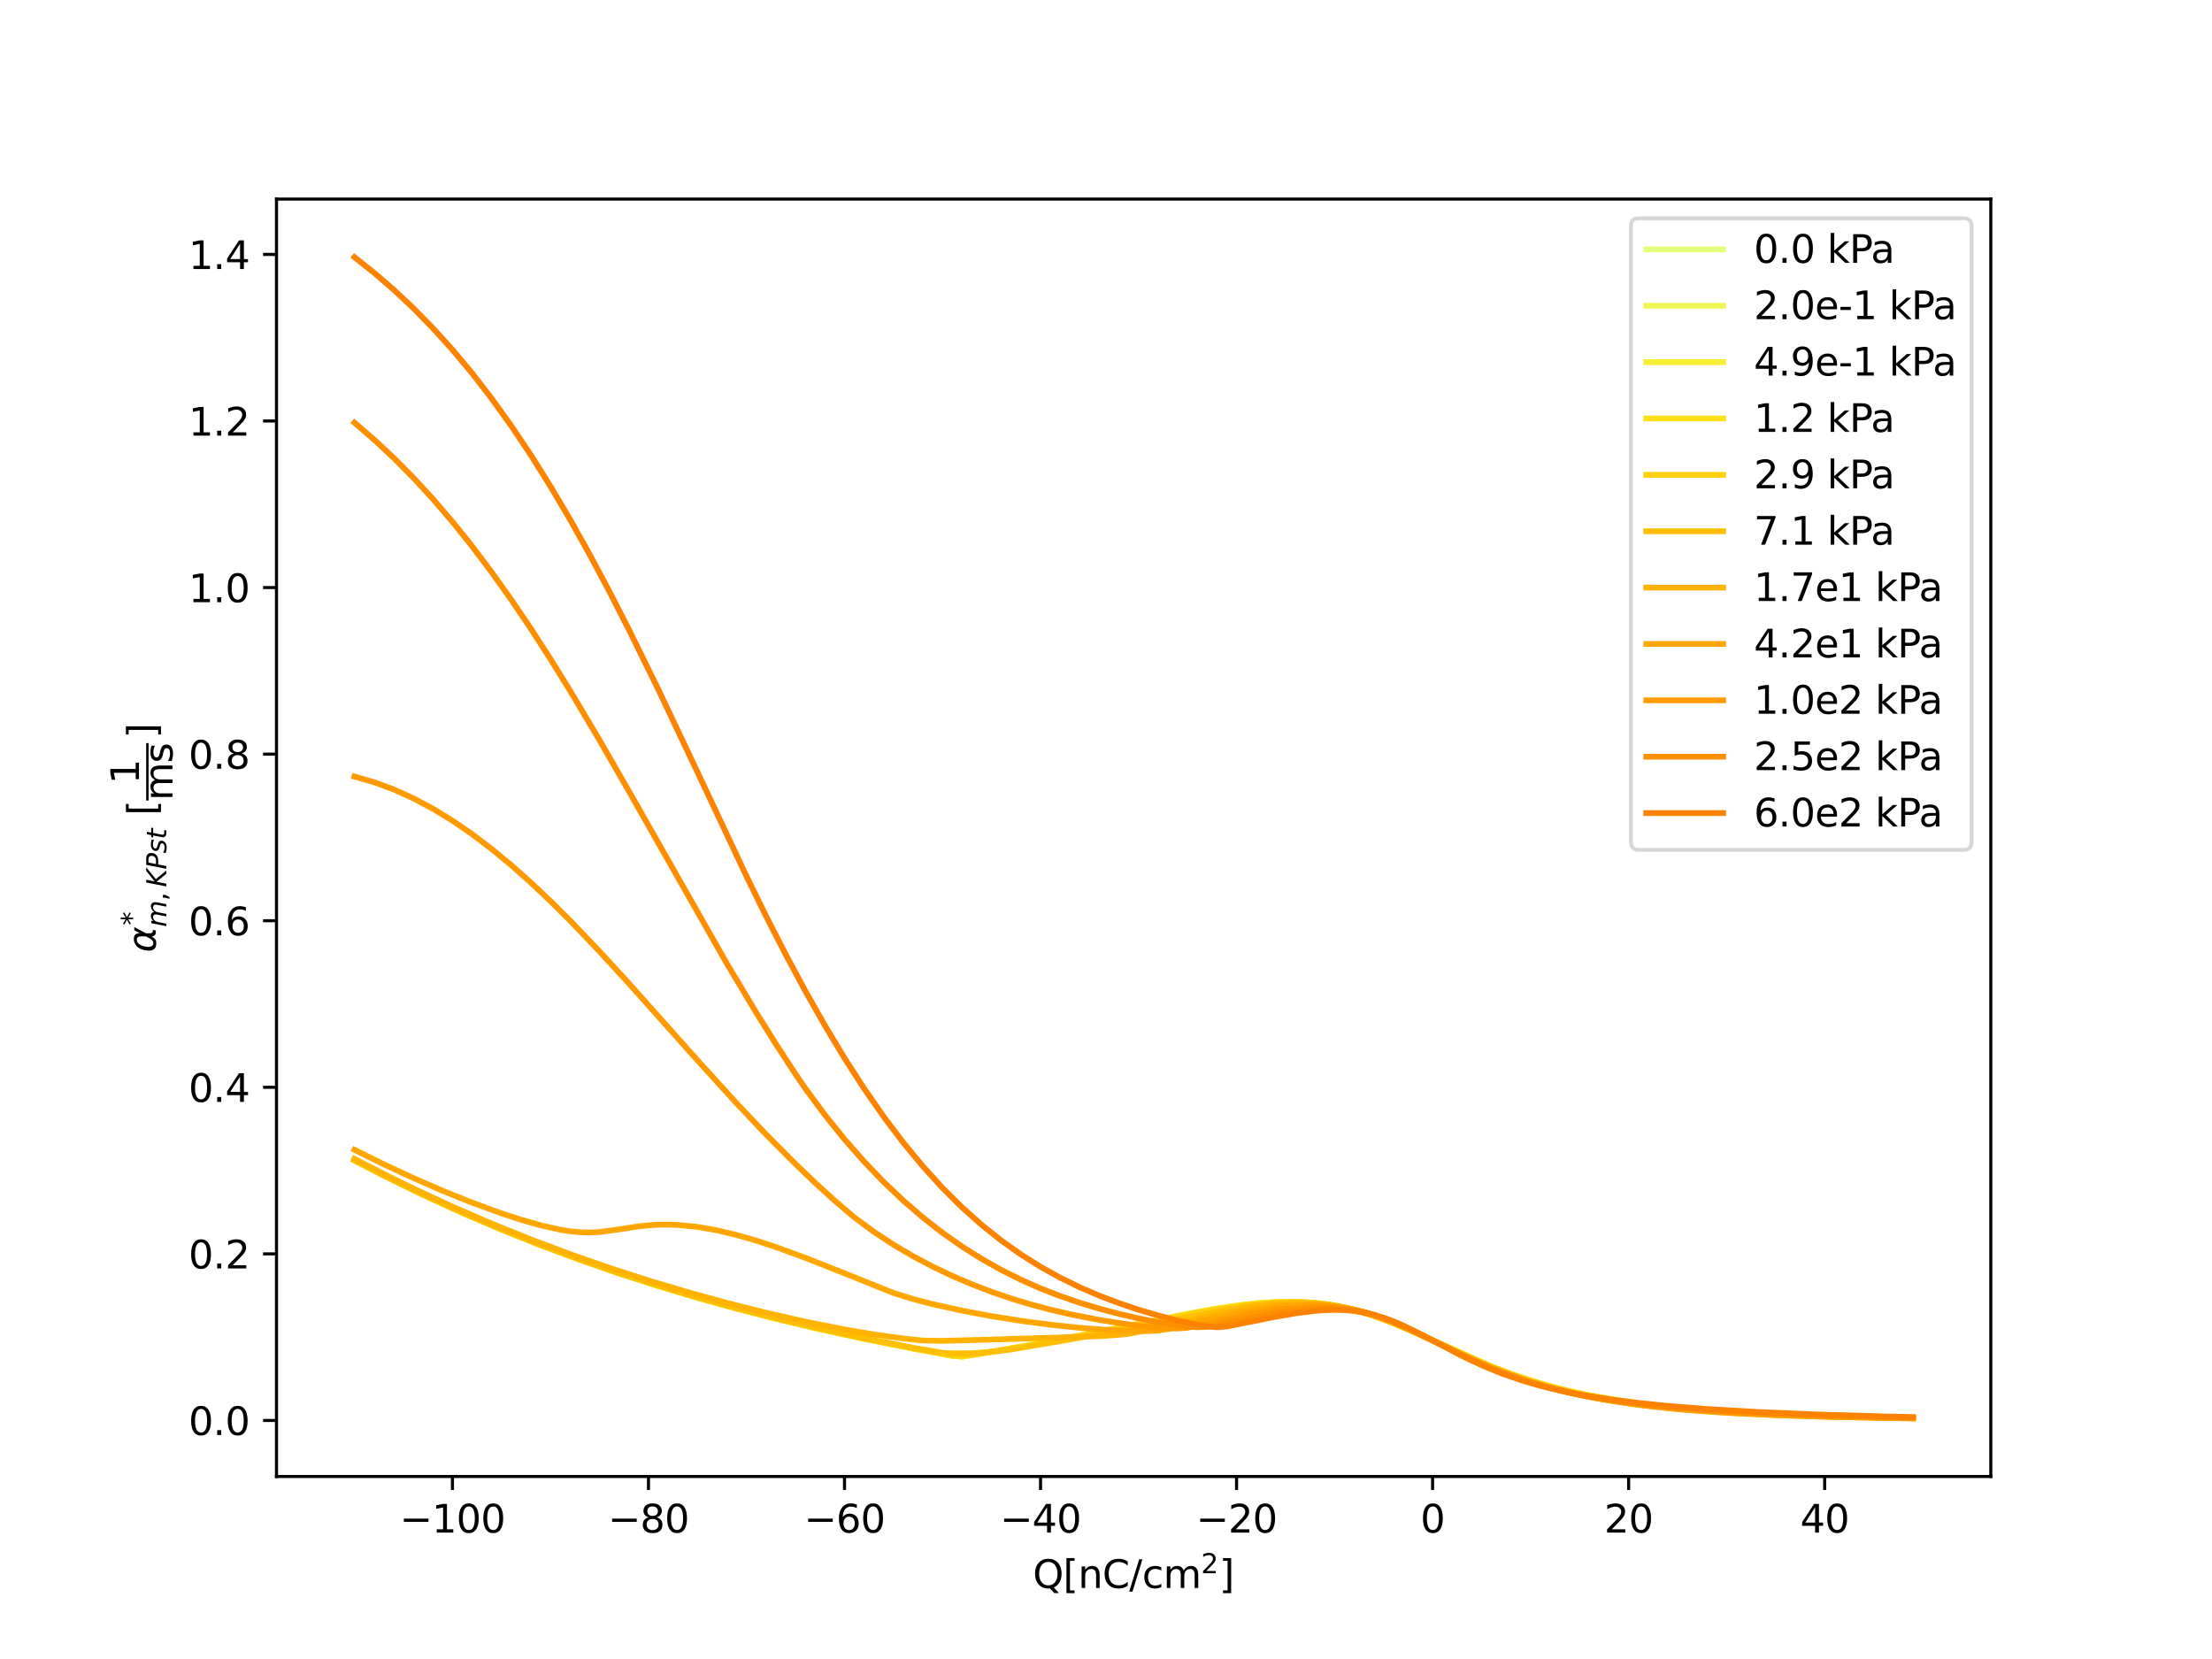 <?xml version="1.0" encoding="utf-8" standalone="no"?>
<!DOCTYPE svg PUBLIC "-//W3C//DTD SVG 1.1//EN"
  "http://www.w3.org/Graphics/SVG/1.1/DTD/svg11.dtd">
<svg xmlns:xlink="http://www.w3.org/1999/xlink" width="576pt" height="432pt" viewBox="0 0 576 432" xmlns="http://www.w3.org/2000/svg" version="1.1">
 <defs>
  <style type="text/css">*{stroke-linejoin: round; stroke-linecap: butt}</style>
 </defs>
 <g id="figure_1">
  <g id="patch_1">
   <path d="M 0 432 
L 576 432 
L 576 0 
L 0 0 
z
" style="fill: #ffffff"/>
  </g>
  <g id="axes_1">
   <g id="patch_2">
    <path d="M 72 384.48 
L 518.4 384.48 
L 518.4 51.84 
L 72 51.84 
z
" style="fill: #ffffff"/>
   </g>
   <g id="matplotlib.axis_1">
    <g id="xtick_1">
     <g id="line2d_1">
      <defs>
       <path id="m5091d5a6d8" d="M 0 0 
L 0 3.5 
" style="stroke: #000000; stroke-width: 0.8"/>
      </defs>
      <g>
       <use xlink:href="#m5091d5a6d8" x="117.814" y="384.48" style="stroke: #000000; stroke-width: 0.8"/>
      </g>
     </g>
     <g id="text_1">
      <!-- −100 -->
      <g transform="translate(104.08 399.078) scale(0.1 -0.1)">
       <defs>
        <path id="DejaVuSans-2212" d="M 678 2272 
L 4684 2272 
L 4684 1741 
L 678 1741 
L 678 2272 
z
" transform="scale(0.016)"/>
        <path id="DejaVuSans-31" d="M 794 531 
L 1825 531 
L 1825 4091 
L 703 3866 
L 703 4441 
L 1819 4666 
L 2450 4666 
L 2450 531 
L 3481 531 
L 3481 0 
L 794 0 
L 794 531 
z
" transform="scale(0.016)"/>
        <path id="DejaVuSans-30" d="M 2034 4250 
Q 1547 4250 1301 3770 
Q 1056 3291 1056 2328 
Q 1056 1369 1301 889 
Q 1547 409 2034 409 
Q 2525 409 2770 889 
Q 3016 1369 3016 2328 
Q 3016 3291 2770 3770 
Q 2525 4250 2034 4250 
z
M 2034 4750 
Q 2819 4750 3233 4129 
Q 3647 3509 3647 2328 
Q 3647 1150 3233 529 
Q 2819 -91 2034 -91 
Q 1250 -91 836 529 
Q 422 1150 422 2328 
Q 422 3509 836 4129 
Q 1250 4750 2034 4750 
z
" transform="scale(0.016)"/>
       </defs>
       <use xlink:href="#DejaVuSans-2212"/>
       <use xlink:href="#DejaVuSans-31" x="83.789"/>
       <use xlink:href="#DejaVuSans-30" x="147.412"/>
       <use xlink:href="#DejaVuSans-30" x="211.035"/>
      </g>
     </g>
    </g>
    <g id="xtick_2">
     <g id="line2d_2">
      <g>
       <use xlink:href="#m5091d5a6d8" x="168.86" y="384.48" style="stroke: #000000; stroke-width: 0.8"/>
      </g>
     </g>
     <g id="text_2">
      <!-- −80 -->
      <g transform="translate(158.308 399.078) scale(0.1 -0.1)">
       <defs>
        <path id="DejaVuSans-38" d="M 2034 2216 
Q 1584 2216 1326 1975 
Q 1069 1734 1069 1313 
Q 1069 891 1326 650 
Q 1584 409 2034 409 
Q 2484 409 2743 651 
Q 3003 894 3003 1313 
Q 3003 1734 2745 1975 
Q 2488 2216 2034 2216 
z
M 1403 2484 
Q 997 2584 770 2862 
Q 544 3141 544 3541 
Q 544 4100 942 4425 
Q 1341 4750 2034 4750 
Q 2731 4750 3128 4425 
Q 3525 4100 3525 3541 
Q 3525 3141 3298 2862 
Q 3072 2584 2669 2484 
Q 3125 2378 3379 2068 
Q 3634 1759 3634 1313 
Q 3634 634 3220 271 
Q 2806 -91 2034 -91 
Q 1263 -91 848 271 
Q 434 634 434 1313 
Q 434 1759 690 2068 
Q 947 2378 1403 2484 
z
M 1172 3481 
Q 1172 3119 1398 2916 
Q 1625 2713 2034 2713 
Q 2441 2713 2670 2916 
Q 2900 3119 2900 3481 
Q 2900 3844 2670 4047 
Q 2441 4250 2034 4250 
Q 1625 4250 1398 4047 
Q 1172 3844 1172 3481 
z
" transform="scale(0.016)"/>
       </defs>
       <use xlink:href="#DejaVuSans-2212"/>
       <use xlink:href="#DejaVuSans-38" x="83.789"/>
       <use xlink:href="#DejaVuSans-30" x="147.412"/>
      </g>
     </g>
    </g>
    <g id="xtick_3">
     <g id="line2d_3">
      <g>
       <use xlink:href="#m5091d5a6d8" x="219.907" y="384.48" style="stroke: #000000; stroke-width: 0.8"/>
      </g>
     </g>
     <g id="text_3">
      <!-- −60 -->
      <g transform="translate(209.354 399.078) scale(0.1 -0.1)">
       <defs>
        <path id="DejaVuSans-36" d="M 2113 2584 
Q 1688 2584 1439 2293 
Q 1191 2003 1191 1497 
Q 1191 994 1439 701 
Q 1688 409 2113 409 
Q 2538 409 2786 701 
Q 3034 994 3034 1497 
Q 3034 2003 2786 2293 
Q 2538 2584 2113 2584 
z
M 3366 4563 
L 3366 3988 
Q 3128 4100 2886 4159 
Q 2644 4219 2406 4219 
Q 1781 4219 1451 3797 
Q 1122 3375 1075 2522 
Q 1259 2794 1537 2939 
Q 1816 3084 2150 3084 
Q 2853 3084 3261 2657 
Q 3669 2231 3669 1497 
Q 3669 778 3244 343 
Q 2819 -91 2113 -91 
Q 1303 -91 875 529 
Q 447 1150 447 2328 
Q 447 3434 972 4092 
Q 1497 4750 2381 4750 
Q 2619 4750 2861 4703 
Q 3103 4656 3366 4563 
z
" transform="scale(0.016)"/>
       </defs>
       <use xlink:href="#DejaVuSans-2212"/>
       <use xlink:href="#DejaVuSans-36" x="83.789"/>
       <use xlink:href="#DejaVuSans-30" x="147.412"/>
      </g>
     </g>
    </g>
    <g id="xtick_4">
     <g id="line2d_4">
      <g>
       <use xlink:href="#m5091d5a6d8" x="270.953" y="384.48" style="stroke: #000000; stroke-width: 0.8"/>
      </g>
     </g>
     <g id="text_4">
      <!-- −40 -->
      <g transform="translate(260.401 399.078) scale(0.1 -0.1)">
       <defs>
        <path id="DejaVuSans-34" d="M 2419 4116 
L 825 1625 
L 2419 1625 
L 2419 4116 
z
M 2253 4666 
L 3047 4666 
L 3047 1625 
L 3713 1625 
L 3713 1100 
L 3047 1100 
L 3047 0 
L 2419 0 
L 2419 1100 
L 313 1100 
L 313 1709 
L 2253 4666 
z
" transform="scale(0.016)"/>
       </defs>
       <use xlink:href="#DejaVuSans-2212"/>
       <use xlink:href="#DejaVuSans-34" x="83.789"/>
       <use xlink:href="#DejaVuSans-30" x="147.412"/>
      </g>
     </g>
    </g>
    <g id="xtick_5">
     <g id="line2d_5">
      <g>
       <use xlink:href="#m5091d5a6d8" x="321.999" y="384.48" style="stroke: #000000; stroke-width: 0.8"/>
      </g>
     </g>
     <g id="text_5">
      <!-- −20 -->
      <g transform="translate(311.447 399.078) scale(0.1 -0.1)">
       <defs>
        <path id="DejaVuSans-32" d="M 1228 531 
L 3431 531 
L 3431 0 
L 469 0 
L 469 531 
Q 828 903 1448 1529 
Q 2069 2156 2228 2338 
Q 2531 2678 2651 2914 
Q 2772 3150 2772 3378 
Q 2772 3750 2511 3984 
Q 2250 4219 1831 4219 
Q 1534 4219 1204 4116 
Q 875 4013 500 3803 
L 500 4441 
Q 881 4594 1212 4672 
Q 1544 4750 1819 4750 
Q 2544 4750 2975 4387 
Q 3406 4025 3406 3419 
Q 3406 3131 3298 2873 
Q 3191 2616 2906 2266 
Q 2828 2175 2409 1742 
Q 1991 1309 1228 531 
z
" transform="scale(0.016)"/>
       </defs>
       <use xlink:href="#DejaVuSans-2212"/>
       <use xlink:href="#DejaVuSans-32" x="83.789"/>
       <use xlink:href="#DejaVuSans-30" x="147.412"/>
      </g>
     </g>
    </g>
    <g id="xtick_6">
     <g id="line2d_6">
      <g>
       <use xlink:href="#m5091d5a6d8" x="373.046" y="384.48" style="stroke: #000000; stroke-width: 0.8"/>
      </g>
     </g>
     <g id="text_6">
      <!-- 0 -->
      <g transform="translate(369.864 399.078) scale(0.1 -0.1)">
       <use xlink:href="#DejaVuSans-30"/>
      </g>
     </g>
    </g>
    <g id="xtick_7">
     <g id="line2d_7">
      <g>
       <use xlink:href="#m5091d5a6d8" x="424.092" y="384.48" style="stroke: #000000; stroke-width: 0.8"/>
      </g>
     </g>
     <g id="text_7">
      <!-- 20 -->
      <g transform="translate(417.729 399.078) scale(0.1 -0.1)">
       <use xlink:href="#DejaVuSans-32"/>
       <use xlink:href="#DejaVuSans-30" x="63.623"/>
      </g>
     </g>
    </g>
    <g id="xtick_8">
     <g id="line2d_8">
      <g>
       <use xlink:href="#m5091d5a6d8" x="475.138" y="384.48" style="stroke: #000000; stroke-width: 0.8"/>
      </g>
     </g>
     <g id="text_8">
      <!-- 40 -->
      <g transform="translate(468.776 399.078) scale(0.1 -0.1)">
       <use xlink:href="#DejaVuSans-34"/>
       <use xlink:href="#DejaVuSans-30" x="63.623"/>
      </g>
     </g>
    </g>
    <g id="text_9">
     <!-- $\mathrm{Q [nC/cm^2]}$ -->
     <g transform="translate(268.95 413.578) scale(0.1 -0.1)">
      <defs>
       <path id="DejaVuSans-51" d="M 2522 4238 
Q 1834 4238 1429 3725 
Q 1025 3213 1025 2328 
Q 1025 1447 1429 934 
Q 1834 422 2522 422 
Q 3209 422 3611 934 
Q 4013 1447 4013 2328 
Q 4013 3213 3611 3725 
Q 3209 4238 2522 4238 
z
M 3406 84 
L 4238 -825 
L 3475 -825 
L 2784 -78 
Q 2681 -84 2626 -87 
Q 2572 -91 2522 -91 
Q 1538 -91 948 567 
Q 359 1225 359 2328 
Q 359 3434 948 4092 
Q 1538 4750 2522 4750 
Q 3503 4750 4090 4092 
Q 4678 3434 4678 2328 
Q 4678 1516 4351 937 
Q 4025 359 3406 84 
z
" transform="scale(0.016)"/>
       <path id="DejaVuSans-5b" d="M 550 4863 
L 1875 4863 
L 1875 4416 
L 1125 4416 
L 1125 -397 
L 1875 -397 
L 1875 -844 
L 550 -844 
L 550 4863 
z
" transform="scale(0.016)"/>
       <path id="DejaVuSans-6e" d="M 3513 2113 
L 3513 0 
L 2938 0 
L 2938 2094 
Q 2938 2591 2744 2837 
Q 2550 3084 2163 3084 
Q 1697 3084 1428 2787 
Q 1159 2491 1159 1978 
L 1159 0 
L 581 0 
L 581 3500 
L 1159 3500 
L 1159 2956 
Q 1366 3272 1645 3428 
Q 1925 3584 2291 3584 
Q 2894 3584 3203 3211 
Q 3513 2838 3513 2113 
z
" transform="scale(0.016)"/>
       <path id="DejaVuSans-43" d="M 4122 4306 
L 4122 3641 
Q 3803 3938 3442 4084 
Q 3081 4231 2675 4231 
Q 1875 4231 1450 3742 
Q 1025 3253 1025 2328 
Q 1025 1406 1450 917 
Q 1875 428 2675 428 
Q 3081 428 3442 575 
Q 3803 722 4122 1019 
L 4122 359 
Q 3791 134 3420 21 
Q 3050 -91 2638 -91 
Q 1578 -91 968 557 
Q 359 1206 359 2328 
Q 359 3453 968 4101 
Q 1578 4750 2638 4750 
Q 3056 4750 3426 4639 
Q 3797 4528 4122 4306 
z
" transform="scale(0.016)"/>
       <path id="DejaVuSans-2f" d="M 1625 4666 
L 2156 4666 
L 531 -594 
L 0 -594 
L 1625 4666 
z
" transform="scale(0.016)"/>
       <path id="DejaVuSans-63" d="M 3122 3366 
L 3122 2828 
Q 2878 2963 2633 3030 
Q 2388 3097 2138 3097 
Q 1578 3097 1268 2742 
Q 959 2388 959 1747 
Q 959 1106 1268 751 
Q 1578 397 2138 397 
Q 2388 397 2633 464 
Q 2878 531 3122 666 
L 3122 134 
Q 2881 22 2623 -34 
Q 2366 -91 2075 -91 
Q 1284 -91 818 406 
Q 353 903 353 1747 
Q 353 2603 823 3093 
Q 1294 3584 2113 3584 
Q 2378 3584 2631 3529 
Q 2884 3475 3122 3366 
z
" transform="scale(0.016)"/>
       <path id="DejaVuSans-6d" d="M 3328 2828 
Q 3544 3216 3844 3400 
Q 4144 3584 4550 3584 
Q 5097 3584 5394 3201 
Q 5691 2819 5691 2113 
L 5691 0 
L 5113 0 
L 5113 2094 
Q 5113 2597 4934 2840 
Q 4756 3084 4391 3084 
Q 3944 3084 3684 2787 
Q 3425 2491 3425 1978 
L 3425 0 
L 2847 0 
L 2847 2094 
Q 2847 2600 2669 2842 
Q 2491 3084 2119 3084 
Q 1678 3084 1418 2786 
Q 1159 2488 1159 1978 
L 1159 0 
L 581 0 
L 581 3500 
L 1159 3500 
L 1159 2956 
Q 1356 3278 1631 3431 
Q 1906 3584 2284 3584 
Q 2666 3584 2933 3390 
Q 3200 3197 3328 2828 
z
" transform="scale(0.016)"/>
       <path id="DejaVuSans-5d" d="M 1947 4863 
L 1947 -844 
L 622 -844 
L 622 -397 
L 1369 -397 
L 1369 4416 
L 622 4416 
L 622 4863 
L 1947 4863 
z
" transform="scale(0.016)"/>
      </defs>
      <use xlink:href="#DejaVuSans-51" transform="translate(0 0.766)"/>
      <use xlink:href="#DejaVuSans-5b" transform="translate(78.711 0.766)"/>
      <use xlink:href="#DejaVuSans-6e" transform="translate(117.725 0.766)"/>
      <use xlink:href="#DejaVuSans-43" transform="translate(181.104 0.766)"/>
      <use xlink:href="#DejaVuSans-2f" transform="translate(250.928 0.766)"/>
      <use xlink:href="#DejaVuSans-63" transform="translate(284.619 0.766)"/>
      <use xlink:href="#DejaVuSans-6d" transform="translate(339.6 0.766)"/>
      <use xlink:href="#DejaVuSans-32" transform="translate(437.969 39.047) scale(0.7)"/>
      <use xlink:href="#DejaVuSans-5d" transform="translate(485.239 0.766)"/>
     </g>
    </g>
   </g>
   <g id="matplotlib.axis_2">
    <g id="ytick_1">
     <g id="line2d_9">
      <defs>
       <path id="m9a2b11362c" d="M 0 0 
L -3.5 0 
" style="stroke: #000000; stroke-width: 0.8"/>
      </defs>
      <g>
       <use xlink:href="#m9a2b11362c" x="72" y="369.878" style="stroke: #000000; stroke-width: 0.8"/>
      </g>
     </g>
     <g id="text_10">
      <!-- 0.0 -->
      <g transform="translate(49.097 373.677) scale(0.1 -0.1)">
       <defs>
        <path id="DejaVuSans-2e" d="M 684 794 
L 1344 794 
L 1344 0 
L 684 0 
L 684 794 
z
" transform="scale(0.016)"/>
       </defs>
       <use xlink:href="#DejaVuSans-30"/>
       <use xlink:href="#DejaVuSans-2e" x="63.623"/>
       <use xlink:href="#DejaVuSans-30" x="95.41"/>
      </g>
     </g>
    </g>
    <g id="ytick_2">
     <g id="line2d_10">
      <g>
       <use xlink:href="#m9a2b11362c" x="72" y="326.503" style="stroke: #000000; stroke-width: 0.8"/>
      </g>
     </g>
     <g id="text_11">
      <!-- 0.2 -->
      <g transform="translate(49.097 330.303) scale(0.1 -0.1)">
       <use xlink:href="#DejaVuSans-30"/>
       <use xlink:href="#DejaVuSans-2e" x="63.623"/>
       <use xlink:href="#DejaVuSans-32" x="95.41"/>
      </g>
     </g>
    </g>
    <g id="ytick_3">
     <g id="line2d_11">
      <g>
       <use xlink:href="#m9a2b11362c" x="72" y="283.129" style="stroke: #000000; stroke-width: 0.8"/>
      </g>
     </g>
     <g id="text_12">
      <!-- 0.4 -->
      <g transform="translate(49.097 286.928) scale(0.1 -0.1)">
       <use xlink:href="#DejaVuSans-30"/>
       <use xlink:href="#DejaVuSans-2e" x="63.623"/>
       <use xlink:href="#DejaVuSans-34" x="95.41"/>
      </g>
     </g>
    </g>
    <g id="ytick_4">
     <g id="line2d_12">
      <g>
       <use xlink:href="#m9a2b11362c" x="72" y="239.754" style="stroke: #000000; stroke-width: 0.8"/>
      </g>
     </g>
     <g id="text_13">
      <!-- 0.6 -->
      <g transform="translate(49.097 243.553) scale(0.1 -0.1)">
       <use xlink:href="#DejaVuSans-30"/>
       <use xlink:href="#DejaVuSans-2e" x="63.623"/>
       <use xlink:href="#DejaVuSans-36" x="95.41"/>
      </g>
     </g>
    </g>
    <g id="ytick_5">
     <g id="line2d_13">
      <g>
       <use xlink:href="#m9a2b11362c" x="72" y="196.379" style="stroke: #000000; stroke-width: 0.8"/>
      </g>
     </g>
     <g id="text_14">
      <!-- 0.8 -->
      <g transform="translate(49.097 200.178) scale(0.1 -0.1)">
       <use xlink:href="#DejaVuSans-30"/>
       <use xlink:href="#DejaVuSans-2e" x="63.623"/>
       <use xlink:href="#DejaVuSans-38" x="95.41"/>
      </g>
     </g>
    </g>
    <g id="ytick_6">
     <g id="line2d_14">
      <g>
       <use xlink:href="#m9a2b11362c" x="72" y="153.004" style="stroke: #000000; stroke-width: 0.8"/>
      </g>
     </g>
     <g id="text_15">
      <!-- 1.0 -->
      <g transform="translate(49.097 156.804) scale(0.1 -0.1)">
       <use xlink:href="#DejaVuSans-31"/>
       <use xlink:href="#DejaVuSans-2e" x="63.623"/>
       <use xlink:href="#DejaVuSans-30" x="95.41"/>
      </g>
     </g>
    </g>
    <g id="ytick_7">
     <g id="line2d_15">
      <g>
       <use xlink:href="#m9a2b11362c" x="72" y="109.629" style="stroke: #000000; stroke-width: 0.8"/>
      </g>
     </g>
     <g id="text_16">
      <!-- 1.2 -->
      <g transform="translate(49.097 113.429) scale(0.1 -0.1)">
       <use xlink:href="#DejaVuSans-31"/>
       <use xlink:href="#DejaVuSans-2e" x="63.623"/>
       <use xlink:href="#DejaVuSans-32" x="95.41"/>
      </g>
     </g>
    </g>
    <g id="ytick_8">
     <g id="line2d_16">
      <g>
       <use xlink:href="#m9a2b11362c" x="72" y="66.255" style="stroke: #000000; stroke-width: 0.8"/>
      </g>
     </g>
     <g id="text_17">
      <!-- 1.4 -->
      <g transform="translate(49.097 70.054) scale(0.1 -0.1)">
       <use xlink:href="#DejaVuSans-31"/>
       <use xlink:href="#DejaVuSans-2e" x="63.623"/>
       <use xlink:href="#DejaVuSans-34" x="95.41"/>
      </g>
     </g>
    </g>
    <g id="text_18">
     <!-- ${\alpha}_{m, KPst}^{*}$ $\mathrm{[\dfrac{1}{ms}]}$ -->
     <g transform="translate(40.597 248.01) rotate(-90) scale(0.1 -0.1)">
      <defs>
       <path id="DejaVuSans-Oblique-3b1" d="M 2619 1628 
L 2622 2350 
Q 2625 3088 2069 3091 
Q 1653 3094 1394 2747 
Q 1069 2319 959 1747 
Q 825 1059 994 731 
Q 1169 397 1547 397 
Q 1966 397 2319 1063 
L 2619 1628 
z
M 2166 3578 
Q 3141 3594 3128 2584 
Q 3128 2584 3616 3500 
L 4128 3500 
L 3119 1603 
L 3109 919 
Q 3109 766 3194 638 
Q 3291 488 3391 488 
L 3669 488 
L 3575 0 
L 3228 0 
Q 2934 0 2722 263 
Q 2622 394 2619 669 
Q 2416 334 2066 50 
Q 1900 -81 1453 -78 
Q 722 -72 456 397 
Q 184 884 353 1747 
Q 534 2675 1009 3097 
Q 1544 3569 2166 3578 
z
" transform="scale(0.016)"/>
       <path id="DejaVuSans-2a" d="M 3009 3897 
L 1888 3291 
L 3009 2681 
L 2828 2375 
L 1778 3009 
L 1778 1831 
L 1422 1831 
L 1422 3009 
L 372 2375 
L 191 2681 
L 1313 3291 
L 191 3897 
L 372 4206 
L 1422 3572 
L 1422 4750 
L 1778 4750 
L 1778 3572 
L 2828 4206 
L 3009 3897 
z
" transform="scale(0.016)"/>
       <path id="DejaVuSans-Oblique-6d" d="M 5747 2113 
L 5338 0 
L 4763 0 
L 5166 2094 
Q 5191 2228 5203 2325 
Q 5216 2422 5216 2491 
Q 5216 2772 5059 2928 
Q 4903 3084 4622 3084 
Q 4203 3084 3875 2770 
Q 3547 2456 3450 1953 
L 3066 0 
L 2491 0 
L 2900 2094 
Q 2925 2209 2937 2307 
Q 2950 2406 2950 2484 
Q 2950 2769 2794 2926 
Q 2638 3084 2363 3084 
Q 1938 3084 1609 2770 
Q 1281 2456 1184 1953 
L 800 0 
L 225 0 
L 909 3500 
L 1484 3500 
L 1375 2956 
Q 1609 3263 1923 3423 
Q 2238 3584 2597 3584 
Q 2978 3584 3223 3384 
Q 3469 3184 3519 2828 
Q 3781 3197 4126 3390 
Q 4472 3584 4856 3584 
Q 5306 3584 5551 3325 
Q 5797 3066 5797 2591 
Q 5797 2488 5784 2364 
Q 5772 2241 5747 2113 
z
" transform="scale(0.016)"/>
       <path id="DejaVuSans-2c" d="M 750 794 
L 1409 794 
L 1409 256 
L 897 -744 
L 494 -744 
L 750 256 
L 750 794 
z
" transform="scale(0.016)"/>
       <path id="DejaVuSans-Oblique-4b" d="M 1081 4666 
L 1716 4666 
L 1331 2700 
L 3781 4666 
L 4622 4666 
L 1850 2438 
L 3878 0 
L 3109 0 
L 1247 2272 
L 806 0 
L 172 0 
L 1081 4666 
z
" transform="scale(0.016)"/>
       <path id="DejaVuSans-Oblique-50" d="M 1081 4666 
L 2541 4666 
Q 3178 4666 3512 4369 
Q 3847 4072 3847 3500 
Q 3847 2731 3353 2303 
Q 2859 1875 1966 1875 
L 1172 1875 
L 806 0 
L 172 0 
L 1081 4666 
z
M 1613 4147 
L 1275 2394 
L 2069 2394 
Q 2606 2394 2893 2669 
Q 3181 2944 3181 3456 
Q 3181 3784 2986 3965 
Q 2791 4147 2438 4147 
L 1613 4147 
z
" transform="scale(0.016)"/>
       <path id="DejaVuSans-Oblique-73" d="M 3200 3397 
L 3091 2853 
Q 2863 2978 2609 3040 
Q 2356 3103 2088 3103 
Q 1634 3103 1373 2948 
Q 1113 2794 1113 2528 
Q 1113 2219 1719 2053 
Q 1766 2041 1788 2034 
L 1972 1978 
Q 2547 1819 2739 1644 
Q 2931 1469 2931 1166 
Q 2931 609 2489 259 
Q 2047 -91 1331 -91 
Q 1053 -91 747 -37 
Q 441 16 72 128 
L 184 722 
Q 500 559 806 475 
Q 1113 391 1394 391 
Q 1816 391 2080 572 
Q 2344 753 2344 1031 
Q 2344 1331 1650 1516 
L 1591 1531 
L 1394 1581 
Q 956 1697 753 1886 
Q 550 2075 550 2369 
Q 550 2928 970 3256 
Q 1391 3584 2113 3584 
Q 2397 3584 2667 3537 
Q 2938 3491 3200 3397 
z
" transform="scale(0.016)"/>
       <path id="DejaVuSans-Oblique-74" d="M 2706 3500 
L 2619 3053 
L 1472 3053 
L 1100 1153 
Q 1081 1047 1072 975 
Q 1063 903 1063 863 
Q 1063 663 1183 572 
Q 1303 481 1569 481 
L 2150 481 
L 2053 0 
L 1503 0 
Q 991 0 739 200 
Q 488 400 488 806 
Q 488 878 497 964 
Q 506 1050 525 1153 
L 897 3053 
L 409 3053 
L 500 3500 
L 978 3500 
L 1172 4494 
L 1747 4494 
L 1556 3500 
L 2706 3500 
z
" transform="scale(0.016)"/>
       <path id="DejaVuSans-20" transform="scale(0.016)"/>
       <path id="DejaVuSans-73" d="M 2834 3397 
L 2834 2853 
Q 2591 2978 2328 3040 
Q 2066 3103 1784 3103 
Q 1356 3103 1142 2972 
Q 928 2841 928 2578 
Q 928 2378 1081 2264 
Q 1234 2150 1697 2047 
L 1894 2003 
Q 2506 1872 2764 1633 
Q 3022 1394 3022 966 
Q 3022 478 2636 193 
Q 2250 -91 1575 -91 
Q 1294 -91 989 -36 
Q 684 19 347 128 
L 347 722 
Q 666 556 975 473 
Q 1284 391 1588 391 
Q 1994 391 2212 530 
Q 2431 669 2431 922 
Q 2431 1156 2273 1281 
Q 2116 1406 1581 1522 
L 1381 1569 
Q 847 1681 609 1914 
Q 372 2147 372 2553 
Q 372 3047 722 3315 
Q 1072 3584 1716 3584 
Q 2034 3584 2315 3537 
Q 2597 3491 2834 3397 
z
" transform="scale(0.016)"/>
      </defs>
      <use xlink:href="#DejaVuSans-Oblique-3b1" transform="translate(0 0.297)"/>
      <use xlink:href="#DejaVuSans-2a" transform="translate(70.59 38.578) scale(0.7)"/>
      <use xlink:href="#DejaVuSans-Oblique-6d" transform="translate(65.918 -27.047) scale(0.7)"/>
      <use xlink:href="#DejaVuSans-2c" transform="translate(134.106 -27.047) scale(0.7)"/>
      <use xlink:href="#DejaVuSans-Oblique-4b" transform="translate(169.995 -27.047) scale(0.7)"/>
      <use xlink:href="#DejaVuSans-Oblique-50" transform="translate(215.898 -27.047) scale(0.7)"/>
      <use xlink:href="#DejaVuSans-Oblique-73" transform="translate(258.11 -27.047) scale(0.7)"/>
      <use xlink:href="#DejaVuSans-Oblique-74" transform="translate(294.58 -27.047) scale(0.7)"/>
      <use xlink:href="#DejaVuSans-20" transform="translate(324.761 0.297)"/>
      <use xlink:href="#DejaVuSans-5b" transform="translate(356.548 0.297)"/>
      <use xlink:href="#DejaVuSans-31" transform="translate(438.562 44.094)"/>
      <use xlink:href="#DejaVuSans-6d" transform="translate(395.562 -43.156)"/>
      <use xlink:href="#DejaVuSans-73" transform="translate(492.974 -43.156)"/>
      <use xlink:href="#DejaVuSans-5d" transform="translate(557.573 0.297)"/>
      <path d="M 395.562 19.094 
L 395.562 25.344 
L 545.073 25.344 
L 545.073 19.094 
L 395.562 19.094 
z
"/>
     </g>
    </g>
   </g>
   <g id="line2d_17">
    <path d="M 92.291 302.152 
L 99.948 306.118 
L 110.157 311.115 
L 120.366 315.79 
L 130.576 320.159 
L 140.785 324.236 
L 150.994 328.034 
L 161.203 331.57 
L 171.413 334.857 
L 181.622 337.91 
L 191.831 340.744 
L 202.04 343.372 
L 212.25 345.808 
L 225.011 348.606 
L 237.773 351.152 
L 247.982 353.028 
L 250.534 353.257 
L 263.296 351.128 
L 276.058 348.774 
L 291.372 345.715 
L 309.238 342.125 
L 316.895 340.771 
L 321.999 340.011 
L 327.104 339.423 
L 332.209 339.062 
L 337.313 338.993 
L 342.418 339.279 
L 347.522 339.97 
L 352.627 341.093 
L 357.732 342.635 
L 362.836 344.541 
L 367.941 346.717 
L 388.36 355.839 
L 393.464 357.778 
L 398.569 359.492 
L 403.673 360.983 
L 408.778 362.262 
L 413.883 363.353 
L 421.54 364.688 
L 429.197 365.732 
L 436.854 366.552 
L 447.063 367.386 
L 457.272 368 
L 470.034 368.553 
L 485.348 369 
L 498.109 369.252 
L 498.109 369.252 
" clip-path="url(#p4c235ae1ec)" style="fill: none; stroke: #e4ff7a; stroke-width: 1.5; stroke-linecap: square"/>
   </g>
   <g id="line2d_18">
    <path d="M 92.291 302.152 
L 99.948 306.118 
L 110.157 311.115 
L 120.366 315.79 
L 130.576 320.159 
L 140.785 324.236 
L 150.994 328.034 
L 161.203 331.57 
L 171.413 334.857 
L 181.622 337.91 
L 191.831 340.744 
L 202.04 343.372 
L 212.25 345.808 
L 225.011 348.605 
L 237.773 351.152 
L 247.982 353.027 
L 250.534 353.257 
L 263.296 351.128 
L 276.058 348.774 
L 291.372 345.715 
L 309.238 342.126 
L 316.895 340.771 
L 321.999 340.012 
L 327.104 339.423 
L 332.209 339.063 
L 337.313 338.993 
L 342.418 339.279 
L 347.522 339.97 
L 352.627 341.092 
L 357.732 342.635 
L 362.836 344.541 
L 367.941 346.717 
L 388.36 355.84 
L 393.464 357.778 
L 398.569 359.493 
L 403.673 360.983 
L 408.778 362.263 
L 413.883 363.353 
L 421.54 364.688 
L 429.197 365.732 
L 436.854 366.553 
L 447.063 367.386 
L 457.272 368.001 
L 470.034 368.553 
L 485.348 369 
L 498.109 369.252 
L 498.109 369.252 
" clip-path="url(#p4c235ae1ec)" style="fill: none; stroke: #eff654; stroke-width: 1.5; stroke-linecap: square"/>
   </g>
   <g id="line2d_19">
    <path d="M 92.291 302.151 
L 99.948 306.118 
L 110.157 311.114 
L 120.366 315.79 
L 130.576 320.159 
L 140.785 324.235 
L 150.994 328.034 
L 161.203 331.57 
L 171.413 334.857 
L 181.622 337.91 
L 191.831 340.743 
L 202.04 343.371 
L 212.25 345.807 
L 225.011 348.605 
L 237.773 351.151 
L 247.982 353.027 
L 250.534 353.257 
L 263.296 351.129 
L 276.058 348.776 
L 291.372 345.718 
L 309.238 342.13 
L 316.895 340.775 
L 321.999 340.016 
L 327.104 339.426 
L 332.209 339.065 
L 337.313 338.994 
L 342.418 339.279 
L 347.522 339.969 
L 352.627 341.091 
L 357.732 342.633 
L 362.836 344.54 
L 367.941 346.717 
L 388.36 355.841 
L 393.464 357.78 
L 398.569 359.495 
L 403.673 360.986 
L 408.778 362.266 
L 413.883 363.356 
L 421.54 364.691 
L 429.197 365.734 
L 436.854 366.554 
L 447.063 367.387 
L 457.272 368.001 
L 470.034 368.553 
L 485.348 369 
L 498.109 369.252 
L 498.109 369.252 
" clip-path="url(#p4c235ae1ec)" style="fill: none; stroke: #f9ed2f; stroke-width: 1.5; stroke-linecap: square"/>
   </g>
   <g id="line2d_20">
    <path d="M 92.291 302.15 
L 99.948 306.116 
L 110.157 311.113 
L 120.366 315.788 
L 130.576 320.157 
L 140.785 324.233 
L 150.994 328.032 
L 161.203 331.568 
L 171.413 334.854 
L 181.622 337.907 
L 191.831 340.74 
L 202.04 343.368 
L 212.25 345.804 
L 225.011 348.601 
L 237.773 351.147 
L 247.982 353.022 
L 250.534 353.21 
L 255.639 352.438 
L 268.401 350.22 
L 281.162 347.789 
L 316.895 340.799 
L 321.999 340.037 
L 327.104 339.444 
L 332.209 339.077 
L 337.313 339 
L 342.418 339.278 
L 347.522 339.965 
L 352.627 341.085 
L 357.732 342.627 
L 362.836 344.535 
L 367.941 346.714 
L 388.36 355.849 
L 393.464 357.791 
L 398.569 359.509 
L 403.673 361.002 
L 408.778 362.283 
L 413.883 363.373 
L 421.54 364.705 
L 429.197 365.745 
L 436.854 366.562 
L 447.063 367.391 
L 457.272 368.003 
L 470.034 368.554 
L 485.348 369 
L 498.109 369.252 
L 498.109 369.252 
" clip-path="url(#p4c235ae1ec)" style="fill: none; stroke: #ffe015; stroke-width: 1.5; stroke-linecap: square"/>
   </g>
   <g id="line2d_21">
    <path d="M 92.291 302.141 
L 99.948 306.107 
L 110.157 311.103 
L 120.366 315.778 
L 130.576 320.146 
L 140.785 324.222 
L 150.994 328.02 
L 161.203 331.555 
L 171.413 334.841 
L 181.622 337.893 
L 191.831 340.725 
L 202.04 343.351 
L 212.25 345.785 
L 225.011 348.579 
L 237.773 351.122 
L 247.982 352.939 
L 250.534 353.018 
L 253.087 352.863 
L 263.296 351.169 
L 276.058 348.838 
L 293.924 345.308 
L 311.79 341.821 
L 319.447 340.535 
L 324.552 339.831 
L 329.656 339.313 
L 334.761 339.049 
L 339.866 339.11 
L 344.97 339.563 
L 350.075 340.451 
L 355.179 341.782 
L 360.284 343.519 
L 365.389 345.583 
L 373.046 349.047 
L 383.255 353.728 
L 388.36 355.882 
L 393.464 357.835 
L 398.569 359.565 
L 403.673 361.068 
L 408.778 362.357 
L 413.883 363.452 
L 418.987 364.375 
L 426.644 365.495 
L 434.301 366.363 
L 444.51 367.239 
L 454.72 367.885 
L 467.481 368.468 
L 482.795 368.942 
L 498.109 369.254 
L 498.109 369.254 
" clip-path="url(#p4c235ae1ec)" style="fill: none; stroke: #ffd00b; stroke-width: 1.5; stroke-linecap: square"/>
   </g>
   <g id="line2d_22">
    <path d="M 92.291 302.088 
L 99.948 306.052 
L 110.157 311.045 
L 120.366 315.718 
L 130.576 320.083 
L 140.785 324.155 
L 150.994 327.949 
L 161.203 331.478 
L 171.413 334.759 
L 181.622 337.804 
L 191.831 340.628 
L 202.04 343.245 
L 212.25 345.668 
L 225.011 348.443 
L 237.773 350.959 
L 245.43 352.273 
L 247.982 352.428 
L 253.087 352.391 
L 258.191 352.027 
L 263.296 351.399 
L 278.61 348.78 
L 293.924 345.989 
L 321.999 340.61 
L 327.104 339.88 
L 332.209 339.374 
L 337.313 339.169 
L 342.418 339.342 
L 344.97 339.59 
L 347.522 339.952 
L 350.075 340.432 
L 355.179 341.739 
L 360.284 343.473 
L 365.389 345.55 
L 373.046 349.047 
L 383.255 353.777 
L 388.36 355.952 
L 393.464 357.924 
L 398.569 359.672 
L 403.673 361.194 
L 408.778 362.5 
L 413.883 363.611 
L 418.987 364.548 
L 426.644 365.68 
L 434.301 366.548 
L 441.958 367.212 
L 452.167 367.866 
L 464.929 368.435 
L 482.795 368.966 
L 498.109 369.264 
L 498.109 369.264 
" clip-path="url(#p4c235ae1ec)" style="fill: none; stroke: #ffbf01; stroke-width: 1.5; stroke-linecap: square"/>
   </g>
   <g id="line2d_23">
    <path d="M 92.291 301.764 
L 99.948 305.716 
L 107.605 309.478 
L 117.814 314.21 
L 128.023 318.628 
L 138.233 322.746 
L 148.442 326.577 
L 158.651 330.134 
L 168.86 333.43 
L 179.07 336.475 
L 189.279 339.277 
L 199.488 341.841 
L 209.697 344.158 
L 219.907 346.197 
L 227.564 347.492 
L 235.221 348.544 
L 240.325 349.079 
L 245.43 349.151 
L 253.087 348.963 
L 273.505 348.355 
L 286.267 347.928 
L 291.372 347.59 
L 293.924 347.317 
L 299.028 346.279 
L 319.447 341.777 
L 324.552 340.834 
L 329.656 340.076 
L 334.761 339.58 
L 339.866 339.43 
L 342.418 339.509 
L 344.97 339.702 
L 347.522 340.016 
L 350.075 340.454 
L 352.627 341.017 
L 355.179 341.703 
L 360.284 343.414 
L 365.389 345.5 
L 373.046 349.047 
L 383.255 353.847 
L 388.36 356.045 
L 393.464 358.031 
L 398.569 359.786 
L 403.673 361.31 
L 408.778 362.617 
L 413.883 363.729 
L 418.987 364.67 
L 426.644 365.808 
L 434.301 366.685 
L 441.958 367.359 
L 452.167 368.023 
L 464.929 368.592 
L 480.243 369.028 
L 498.109 369.336 
L 498.109 369.336 
" clip-path="url(#p4c235ae1ec)" style="fill: none; stroke: #ffb300; stroke-width: 1.5; stroke-linecap: square"/>
   </g>
   <g id="line2d_24">
    <path d="M 92.291 299.403 
L 99.948 303.189 
L 107.605 306.751 
L 115.262 310.08 
L 122.919 313.159 
L 130.576 315.949 
L 135.68 317.612 
L 140.785 319.064 
L 145.89 320.212 
L 148.442 320.62 
L 150.994 320.877 
L 153.546 320.95 
L 156.099 320.824 
L 161.203 320.122 
L 166.308 319.336 
L 168.86 319.067 
L 171.413 318.914 
L 173.965 318.884 
L 176.517 318.972 
L 181.622 319.479 
L 186.727 320.372 
L 191.831 321.584 
L 196.936 323.055 
L 202.04 324.732 
L 209.697 327.527 
L 219.907 331.569 
L 232.668 336.691 
L 237.773 338.267 
L 242.878 339.601 
L 250.534 341.294 
L 258.191 342.728 
L 265.848 343.946 
L 273.505 344.957 
L 281.162 345.76 
L 288.819 346.34 
L 293.924 346.572 
L 299.028 346.603 
L 301.581 346.474 
L 304.133 346.077 
L 319.447 342.593 
L 327.104 341.119 
L 332.209 340.369 
L 337.313 339.899 
L 342.418 339.801 
L 344.97 339.919 
L 347.522 340.161 
L 350.075 340.535 
L 352.627 341.043 
L 355.179 341.685 
L 357.732 342.457 
L 362.836 344.348 
L 367.941 346.597 
L 385.807 355.072 
L 390.912 357.179 
L 396.016 359.044 
L 401.121 360.666 
L 406.226 362.059 
L 411.33 363.244 
L 416.435 364.247 
L 424.092 365.466 
L 431.749 366.408 
L 439.406 367.138 
L 449.615 367.863 
L 462.377 368.49 
L 477.691 368.977 
L 498.109 369.36 
L 498.109 369.36 
" clip-path="url(#p4c235ae1ec)" style="fill: none; stroke: #ffa700; stroke-width: 1.5; stroke-linecap: square"/>
   </g>
   <g id="line2d_25">
    <path d="M 92.291 202.228 
L 97.396 203.675 
L 102.5 205.556 
L 107.605 207.86 
L 112.709 210.578 
L 117.814 213.696 
L 122.919 217.201 
L 128.023 221.072 
L 133.128 225.288 
L 138.233 229.823 
L 143.337 234.646 
L 148.442 239.722 
L 156.099 247.728 
L 163.756 256.082 
L 181.622 276.098 
L 191.831 287.322 
L 199.488 295.412 
L 207.145 303.11 
L 212.25 307.988 
L 217.354 312.644 
L 222.459 316.996 
L 227.564 320.767 
L 232.668 324.121 
L 237.773 327.126 
L 242.878 329.824 
L 247.982 332.253 
L 253.087 334.434 
L 258.191 336.388 
L 263.296 338.128 
L 268.401 339.67 
L 273.505 341.028 
L 278.61 342.217 
L 286.267 343.712 
L 293.924 344.888 
L 299.028 345.486 
L 304.133 345.871 
L 306.685 345.918 
L 309.238 345.734 
L 324.552 342.423 
L 329.656 341.492 
L 334.761 340.753 
L 339.866 340.299 
L 342.418 340.213 
L 344.97 340.239 
L 347.522 340.391 
L 350.075 340.679 
L 352.627 341.111 
L 355.179 341.69 
L 357.732 342.416 
L 360.284 343.279 
L 365.389 345.361 
L 370.493 347.776 
L 383.255 354.044 
L 388.36 356.279 
L 393.464 358.258 
L 398.569 359.973 
L 403.673 361.44 
L 408.778 362.684 
L 413.883 363.736 
L 421.54 365.014 
L 429.197 366.007 
L 436.854 366.782 
L 447.063 367.563 
L 459.824 368.253 
L 475.138 368.803 
L 493.004 369.207 
L 498.109 369.291 
L 498.109 369.291 
" clip-path="url(#p4c235ae1ec)" style="fill: none; stroke: #ff9b00; stroke-width: 1.5; stroke-linecap: square"/>
   </g>
   <g id="line2d_26">
    <path d="M 92.291 110.062 
L 97.396 114.46 
L 102.5 119.223 
L 107.605 124.369 
L 112.709 129.911 
L 117.814 135.86 
L 122.919 142.22 
L 128.023 148.989 
L 133.128 156.158 
L 138.233 163.709 
L 143.337 171.617 
L 148.442 179.849 
L 156.099 192.708 
L 163.756 206.021 
L 189.279 250.929 
L 196.936 263.706 
L 202.04 271.865 
L 207.145 279.682 
L 209.697 283.419 
L 214.802 290.33 
L 219.907 296.667 
L 225.011 302.473 
L 230.116 307.789 
L 235.221 312.637 
L 240.325 317.039 
L 245.43 321.024 
L 250.534 324.612 
L 255.639 327.828 
L 260.744 330.698 
L 265.848 333.247 
L 270.953 335.501 
L 276.058 337.489 
L 281.162 339.239 
L 286.267 340.776 
L 291.372 342.123 
L 296.476 343.3 
L 301.581 344.313 
L 306.685 345.134 
L 309.238 345.436 
L 311.79 345.608 
L 314.342 345.499 
L 327.104 342.862 
L 334.761 341.537 
L 339.866 340.921 
L 344.97 340.658 
L 347.522 340.702 
L 350.075 340.886 
L 352.627 341.223 
L 355.179 341.722 
L 357.732 342.385 
L 360.284 343.208 
L 362.836 344.177 
L 367.941 346.47 
L 375.598 350.368 
L 383.255 354.169 
L 388.36 356.418 
L 393.464 358.379 
L 398.569 360.053 
L 403.673 361.467 
L 408.778 362.656 
L 413.883 363.656 
L 421.54 364.87 
L 429.197 365.819 
L 436.854 366.568 
L 447.063 367.339 
L 459.824 368.036 
L 475.138 368.617 
L 493.004 369.064 
L 498.109 369.159 
L 498.109 369.159 
" clip-path="url(#p4c235ae1ec)" style="fill: none; stroke: #fd8f00; stroke-width: 1.5; stroke-linecap: square"/>
   </g>
   <g id="line2d_27">
    <path d="M 92.291 66.96 
L 97.396 71.014 
L 102.5 75.419 
L 107.605 80.209 
L 112.709 85.428 
L 117.814 91.063 
L 122.919 97.172 
L 128.023 103.773 
L 133.128 110.879 
L 138.233 118.498 
L 143.337 126.644 
L 148.442 135.27 
L 153.546 144.393 
L 158.651 153.966 
L 163.756 163.947 
L 171.413 179.525 
L 181.622 201.062 
L 194.384 228.167 
L 199.488 238.584 
L 204.593 248.537 
L 209.697 258.037 
L 214.802 267.047 
L 219.907 275.529 
L 225.011 283.451 
L 230.116 290.79 
L 235.221 297.545 
L 240.325 303.723 
L 245.43 309.339 
L 250.534 314.412 
L 255.639 318.969 
L 260.744 323.04 
L 265.848 326.662 
L 270.953 329.869 
L 276.058 332.703 
L 281.162 335.201 
L 286.267 337.4 
L 291.372 339.339 
L 296.476 341.049 
L 301.581 342.557 
L 306.685 343.874 
L 311.79 344.965 
L 314.342 345.375 
L 316.895 345.612 
L 319.447 345.412 
L 332.209 342.867 
L 337.313 341.992 
L 342.418 341.345 
L 344.97 341.153 
L 347.522 341.078 
L 350.075 341.143 
L 352.627 341.368 
L 355.179 341.769 
L 357.732 342.355 
L 360.284 343.126 
L 362.836 344.07 
L 365.389 345.167 
L 370.493 347.692 
L 380.703 353.074 
L 385.807 355.493 
L 390.912 357.595 
L 396.016 359.373 
L 401.121 360.857 
L 406.226 362.09 
L 411.33 363.119 
L 418.987 364.362 
L 426.644 365.332 
L 434.301 366.104 
L 444.51 366.91 
L 457.272 367.662 
L 472.586 368.311 
L 490.452 368.83 
L 498.109 368.996 
L 498.109 368.996 
" clip-path="url(#p4c235ae1ec)" style="fill: none; stroke: #fc8200; stroke-width: 1.5; stroke-linecap: square"/>
   </g>
   <g id="patch_3">
    <path d="M 72 384.48 
L 72 51.84 
" style="fill: none; stroke: #000000; stroke-width: 0.8; stroke-linejoin: miter; stroke-linecap: square"/>
   </g>
   <g id="patch_4">
    <path d="M 518.4 384.48 
L 518.4 51.84 
" style="fill: none; stroke: #000000; stroke-width: 0.8; stroke-linejoin: miter; stroke-linecap: square"/>
   </g>
   <g id="patch_5">
    <path d="M 72 384.48 
L 518.4 384.48 
" style="fill: none; stroke: #000000; stroke-width: 0.8; stroke-linejoin: miter; stroke-linecap: square"/>
   </g>
   <g id="patch_6">
    <path d="M 72 51.84 
L 518.4 51.84 
" style="fill: none; stroke: #000000; stroke-width: 0.8; stroke-linejoin: miter; stroke-linecap: square"/>
   </g>
   <g id="legend_1">
    <g id="patch_7">
     <path d="M 426.697 221.299 
L 511.4 221.299 
Q 513.4 221.299 513.4 219.299 
L 513.4 58.84 
Q 513.4 56.84 511.4 56.84 
L 426.697 56.84 
Q 424.697 56.84 424.697 58.84 
L 424.697 219.299 
Q 424.697 221.299 426.697 221.299 
z
" style="fill: #ffffff; opacity: 0.8; stroke: #cccccc; stroke-linejoin: miter"/>
    </g>
    <g id="line2d_28">
     <path d="M 428.697 64.938 
L 438.697 64.938 
L 448.697 64.938 
" style="fill: none; stroke: #e4ff7a; stroke-width: 1.5; stroke-linecap: square"/>
    </g>
    <g id="text_19">
     <!-- 0.0 kPa -->
     <g transform="translate(456.697 68.438) scale(0.1 -0.1)">
      <defs>
       <path id="DejaVuSans-6b" d="M 581 4863 
L 1159 4863 
L 1159 1991 
L 2875 3500 
L 3609 3500 
L 1753 1863 
L 3688 0 
L 2938 0 
L 1159 1709 
L 1159 0 
L 581 0 
L 581 4863 
z
" transform="scale(0.016)"/>
       <path id="DejaVuSans-50" d="M 1259 4147 
L 1259 2394 
L 2053 2394 
Q 2494 2394 2734 2622 
Q 2975 2850 2975 3272 
Q 2975 3691 2734 3919 
Q 2494 4147 2053 4147 
L 1259 4147 
z
M 628 4666 
L 2053 4666 
Q 2838 4666 3239 4311 
Q 3641 3956 3641 3272 
Q 3641 2581 3239 2228 
Q 2838 1875 2053 1875 
L 1259 1875 
L 1259 0 
L 628 0 
L 628 4666 
z
" transform="scale(0.016)"/>
       <path id="DejaVuSans-61" d="M 2194 1759 
Q 1497 1759 1228 1600 
Q 959 1441 959 1056 
Q 959 750 1161 570 
Q 1363 391 1709 391 
Q 2188 391 2477 730 
Q 2766 1069 2766 1631 
L 2766 1759 
L 2194 1759 
z
M 3341 1997 
L 3341 0 
L 2766 0 
L 2766 531 
Q 2569 213 2275 61 
Q 1981 -91 1556 -91 
Q 1019 -91 701 211 
Q 384 513 384 1019 
Q 384 1609 779 1909 
Q 1175 2209 1959 2209 
L 2766 2209 
L 2766 2266 
Q 2766 2663 2505 2880 
Q 2244 3097 1772 3097 
Q 1472 3097 1187 3025 
Q 903 2953 641 2809 
L 641 3341 
Q 956 3463 1253 3523 
Q 1550 3584 1831 3584 
Q 2591 3584 2966 3190 
Q 3341 2797 3341 1997 
z
" transform="scale(0.016)"/>
      </defs>
      <use xlink:href="#DejaVuSans-30"/>
      <use xlink:href="#DejaVuSans-2e" x="63.623"/>
      <use xlink:href="#DejaVuSans-30" x="95.41"/>
      <use xlink:href="#DejaVuSans-20" x="159.033"/>
      <use xlink:href="#DejaVuSans-6b" x="190.82"/>
      <use xlink:href="#DejaVuSans-50" x="248.73"/>
      <use xlink:href="#DejaVuSans-61" x="304.533"/>
     </g>
    </g>
    <g id="line2d_29">
     <path d="M 428.697 79.617 
L 438.697 79.617 
L 448.697 79.617 
" style="fill: none; stroke: #eff654; stroke-width: 1.5; stroke-linecap: square"/>
    </g>
    <g id="text_20">
     <!-- 2.0e-1 kPa -->
     <g transform="translate(456.697 83.117) scale(0.1 -0.1)">
      <defs>
       <path id="DejaVuSans-65" d="M 3597 1894 
L 3597 1613 
L 953 1613 
Q 991 1019 1311 708 
Q 1631 397 2203 397 
Q 2534 397 2845 478 
Q 3156 559 3463 722 
L 3463 178 
Q 3153 47 2828 -22 
Q 2503 -91 2169 -91 
Q 1331 -91 842 396 
Q 353 884 353 1716 
Q 353 2575 817 3079 
Q 1281 3584 2069 3584 
Q 2775 3584 3186 3129 
Q 3597 2675 3597 1894 
z
M 3022 2063 
Q 3016 2534 2758 2815 
Q 2500 3097 2075 3097 
Q 1594 3097 1305 2825 
Q 1016 2553 972 2059 
L 3022 2063 
z
" transform="scale(0.016)"/>
       <path id="DejaVuSans-2d" d="M 313 2009 
L 1997 2009 
L 1997 1497 
L 313 1497 
L 313 2009 
z
" transform="scale(0.016)"/>
      </defs>
      <use xlink:href="#DejaVuSans-32"/>
      <use xlink:href="#DejaVuSans-2e" x="63.623"/>
      <use xlink:href="#DejaVuSans-30" x="95.41"/>
      <use xlink:href="#DejaVuSans-65" x="159.033"/>
      <use xlink:href="#DejaVuSans-2d" x="220.557"/>
      <use xlink:href="#DejaVuSans-31" x="256.641"/>
      <use xlink:href="#DejaVuSans-20" x="320.264"/>
      <use xlink:href="#DejaVuSans-6b" x="352.051"/>
      <use xlink:href="#DejaVuSans-50" x="409.961"/>
      <use xlink:href="#DejaVuSans-61" x="465.764"/>
     </g>
    </g>
    <g id="line2d_30">
     <path d="M 428.697 94.295 
L 438.697 94.295 
L 448.697 94.295 
" style="fill: none; stroke: #f9ed2f; stroke-width: 1.5; stroke-linecap: square"/>
    </g>
    <g id="text_21">
     <!-- 4.9e-1 kPa -->
     <g transform="translate(456.697 97.795) scale(0.1 -0.1)">
      <defs>
       <path id="DejaVuSans-39" d="M 703 97 
L 703 672 
Q 941 559 1184 500 
Q 1428 441 1663 441 
Q 2288 441 2617 861 
Q 2947 1281 2994 2138 
Q 2813 1869 2534 1725 
Q 2256 1581 1919 1581 
Q 1219 1581 811 2004 
Q 403 2428 403 3163 
Q 403 3881 828 4315 
Q 1253 4750 1959 4750 
Q 2769 4750 3195 4129 
Q 3622 3509 3622 2328 
Q 3622 1225 3098 567 
Q 2575 -91 1691 -91 
Q 1453 -91 1209 -44 
Q 966 3 703 97 
z
M 1959 2075 
Q 2384 2075 2632 2365 
Q 2881 2656 2881 3163 
Q 2881 3666 2632 3958 
Q 2384 4250 1959 4250 
Q 1534 4250 1286 3958 
Q 1038 3666 1038 3163 
Q 1038 2656 1286 2365 
Q 1534 2075 1959 2075 
z
" transform="scale(0.016)"/>
      </defs>
      <use xlink:href="#DejaVuSans-34"/>
      <use xlink:href="#DejaVuSans-2e" x="63.623"/>
      <use xlink:href="#DejaVuSans-39" x="95.41"/>
      <use xlink:href="#DejaVuSans-65" x="159.033"/>
      <use xlink:href="#DejaVuSans-2d" x="220.557"/>
      <use xlink:href="#DejaVuSans-31" x="256.641"/>
      <use xlink:href="#DejaVuSans-20" x="320.264"/>
      <use xlink:href="#DejaVuSans-6b" x="352.051"/>
      <use xlink:href="#DejaVuSans-50" x="409.961"/>
      <use xlink:href="#DejaVuSans-61" x="465.764"/>
     </g>
    </g>
    <g id="line2d_31">
     <path d="M 428.697 108.973 
L 438.697 108.973 
L 448.697 108.973 
" style="fill: none; stroke: #ffe015; stroke-width: 1.5; stroke-linecap: square"/>
    </g>
    <g id="text_22">
     <!-- 1.2 kPa -->
     <g transform="translate(456.697 112.473) scale(0.1 -0.1)">
      <use xlink:href="#DejaVuSans-31"/>
      <use xlink:href="#DejaVuSans-2e" x="63.623"/>
      <use xlink:href="#DejaVuSans-32" x="95.41"/>
      <use xlink:href="#DejaVuSans-20" x="159.033"/>
      <use xlink:href="#DejaVuSans-6b" x="190.82"/>
      <use xlink:href="#DejaVuSans-50" x="248.73"/>
      <use xlink:href="#DejaVuSans-61" x="304.533"/>
     </g>
    </g>
    <g id="line2d_32">
     <path d="M 428.697 123.651 
L 438.697 123.651 
L 448.697 123.651 
" style="fill: none; stroke: #ffd00b; stroke-width: 1.5; stroke-linecap: square"/>
    </g>
    <g id="text_23">
     <!-- 2.9 kPa -->
     <g transform="translate(456.697 127.151) scale(0.1 -0.1)">
      <use xlink:href="#DejaVuSans-32"/>
      <use xlink:href="#DejaVuSans-2e" x="63.623"/>
      <use xlink:href="#DejaVuSans-39" x="95.41"/>
      <use xlink:href="#DejaVuSans-20" x="159.033"/>
      <use xlink:href="#DejaVuSans-6b" x="190.82"/>
      <use xlink:href="#DejaVuSans-50" x="248.73"/>
      <use xlink:href="#DejaVuSans-61" x="304.533"/>
     </g>
    </g>
    <g id="line2d_33">
     <path d="M 428.697 138.329 
L 438.697 138.329 
L 448.697 138.329 
" style="fill: none; stroke: #ffbf01; stroke-width: 1.5; stroke-linecap: square"/>
    </g>
    <g id="text_24">
     <!-- 7.1 kPa -->
     <g transform="translate(456.697 141.829) scale(0.1 -0.1)">
      <defs>
       <path id="DejaVuSans-37" d="M 525 4666 
L 3525 4666 
L 3525 4397 
L 1831 0 
L 1172 0 
L 2766 4134 
L 525 4134 
L 525 4666 
z
" transform="scale(0.016)"/>
      </defs>
      <use xlink:href="#DejaVuSans-37"/>
      <use xlink:href="#DejaVuSans-2e" x="63.623"/>
      <use xlink:href="#DejaVuSans-31" x="95.41"/>
      <use xlink:href="#DejaVuSans-20" x="159.033"/>
      <use xlink:href="#DejaVuSans-6b" x="190.82"/>
      <use xlink:href="#DejaVuSans-50" x="248.73"/>
      <use xlink:href="#DejaVuSans-61" x="304.533"/>
     </g>
    </g>
    <g id="line2d_34">
     <path d="M 428.697 153.007 
L 438.697 153.007 
L 448.697 153.007 
" style="fill: none; stroke: #ffb300; stroke-width: 1.5; stroke-linecap: square"/>
    </g>
    <g id="text_25">
     <!-- 1.7e1 kPa -->
     <g transform="translate(456.697 156.507) scale(0.1 -0.1)">
      <use xlink:href="#DejaVuSans-31"/>
      <use xlink:href="#DejaVuSans-2e" x="63.623"/>
      <use xlink:href="#DejaVuSans-37" x="95.41"/>
      <use xlink:href="#DejaVuSans-65" x="159.033"/>
      <use xlink:href="#DejaVuSans-31" x="220.557"/>
      <use xlink:href="#DejaVuSans-20" x="284.18"/>
      <use xlink:href="#DejaVuSans-6b" x="315.967"/>
      <use xlink:href="#DejaVuSans-50" x="373.877"/>
      <use xlink:href="#DejaVuSans-61" x="429.68"/>
     </g>
    </g>
    <g id="line2d_35">
     <path d="M 428.697 167.685 
L 438.697 167.685 
L 448.697 167.685 
" style="fill: none; stroke: #ffa700; stroke-width: 1.5; stroke-linecap: square"/>
    </g>
    <g id="text_26">
     <!-- 4.2e1 kPa -->
     <g transform="translate(456.697 171.185) scale(0.1 -0.1)">
      <use xlink:href="#DejaVuSans-34"/>
      <use xlink:href="#DejaVuSans-2e" x="63.623"/>
      <use xlink:href="#DejaVuSans-32" x="95.41"/>
      <use xlink:href="#DejaVuSans-65" x="159.033"/>
      <use xlink:href="#DejaVuSans-31" x="220.557"/>
      <use xlink:href="#DejaVuSans-20" x="284.18"/>
      <use xlink:href="#DejaVuSans-6b" x="315.967"/>
      <use xlink:href="#DejaVuSans-50" x="373.877"/>
      <use xlink:href="#DejaVuSans-61" x="429.68"/>
     </g>
    </g>
    <g id="line2d_36">
     <path d="M 428.697 182.363 
L 438.697 182.363 
L 448.697 182.363 
" style="fill: none; stroke: #ff9b00; stroke-width: 1.5; stroke-linecap: square"/>
    </g>
    <g id="text_27">
     <!-- 1.0e2 kPa -->
     <g transform="translate(456.697 185.863) scale(0.1 -0.1)">
      <use xlink:href="#DejaVuSans-31"/>
      <use xlink:href="#DejaVuSans-2e" x="63.623"/>
      <use xlink:href="#DejaVuSans-30" x="95.41"/>
      <use xlink:href="#DejaVuSans-65" x="159.033"/>
      <use xlink:href="#DejaVuSans-32" x="220.557"/>
      <use xlink:href="#DejaVuSans-20" x="284.18"/>
      <use xlink:href="#DejaVuSans-6b" x="315.967"/>
      <use xlink:href="#DejaVuSans-50" x="373.877"/>
      <use xlink:href="#DejaVuSans-61" x="429.68"/>
     </g>
    </g>
    <g id="line2d_37">
     <path d="M 428.697 197.042 
L 438.697 197.042 
L 448.697 197.042 
" style="fill: none; stroke: #fd8f00; stroke-width: 1.5; stroke-linecap: square"/>
    </g>
    <g id="text_28">
     <!-- 2.5e2 kPa -->
     <g transform="translate(456.697 200.542) scale(0.1 -0.1)">
      <defs>
       <path id="DejaVuSans-35" d="M 691 4666 
L 3169 4666 
L 3169 4134 
L 1269 4134 
L 1269 2991 
Q 1406 3038 1543 3061 
Q 1681 3084 1819 3084 
Q 2600 3084 3056 2656 
Q 3513 2228 3513 1497 
Q 3513 744 3044 326 
Q 2575 -91 1722 -91 
Q 1428 -91 1123 -41 
Q 819 9 494 109 
L 494 744 
Q 775 591 1075 516 
Q 1375 441 1709 441 
Q 2250 441 2565 725 
Q 2881 1009 2881 1497 
Q 2881 1984 2565 2268 
Q 2250 2553 1709 2553 
Q 1456 2553 1204 2497 
Q 953 2441 691 2322 
L 691 4666 
z
" transform="scale(0.016)"/>
      </defs>
      <use xlink:href="#DejaVuSans-32"/>
      <use xlink:href="#DejaVuSans-2e" x="63.623"/>
      <use xlink:href="#DejaVuSans-35" x="95.41"/>
      <use xlink:href="#DejaVuSans-65" x="159.033"/>
      <use xlink:href="#DejaVuSans-32" x="220.557"/>
      <use xlink:href="#DejaVuSans-20" x="284.18"/>
      <use xlink:href="#DejaVuSans-6b" x="315.967"/>
      <use xlink:href="#DejaVuSans-50" x="373.877"/>
      <use xlink:href="#DejaVuSans-61" x="429.68"/>
     </g>
    </g>
    <g id="line2d_38">
     <path d="M 428.697 211.72 
L 438.697 211.72 
L 448.697 211.72 
" style="fill: none; stroke: #fc8200; stroke-width: 1.5; stroke-linecap: square"/>
    </g>
    <g id="text_29">
     <!-- 6.0e2 kPa -->
     <g transform="translate(456.697 215.22) scale(0.1 -0.1)">
      <use xlink:href="#DejaVuSans-36"/>
      <use xlink:href="#DejaVuSans-2e" x="63.623"/>
      <use xlink:href="#DejaVuSans-30" x="95.41"/>
      <use xlink:href="#DejaVuSans-65" x="159.033"/>
      <use xlink:href="#DejaVuSans-32" x="220.557"/>
      <use xlink:href="#DejaVuSans-20" x="284.18"/>
      <use xlink:href="#DejaVuSans-6b" x="315.967"/>
      <use xlink:href="#DejaVuSans-50" x="373.877"/>
      <use xlink:href="#DejaVuSans-61" x="429.68"/>
     </g>
    </g>
   </g>
  </g>
 </g>
 <defs>
  <clipPath id="p4c235ae1ec">
   <rect x="72" y="51.84" width="446.4" height="332.64"/>
  </clipPath>
 </defs>
</svg>
